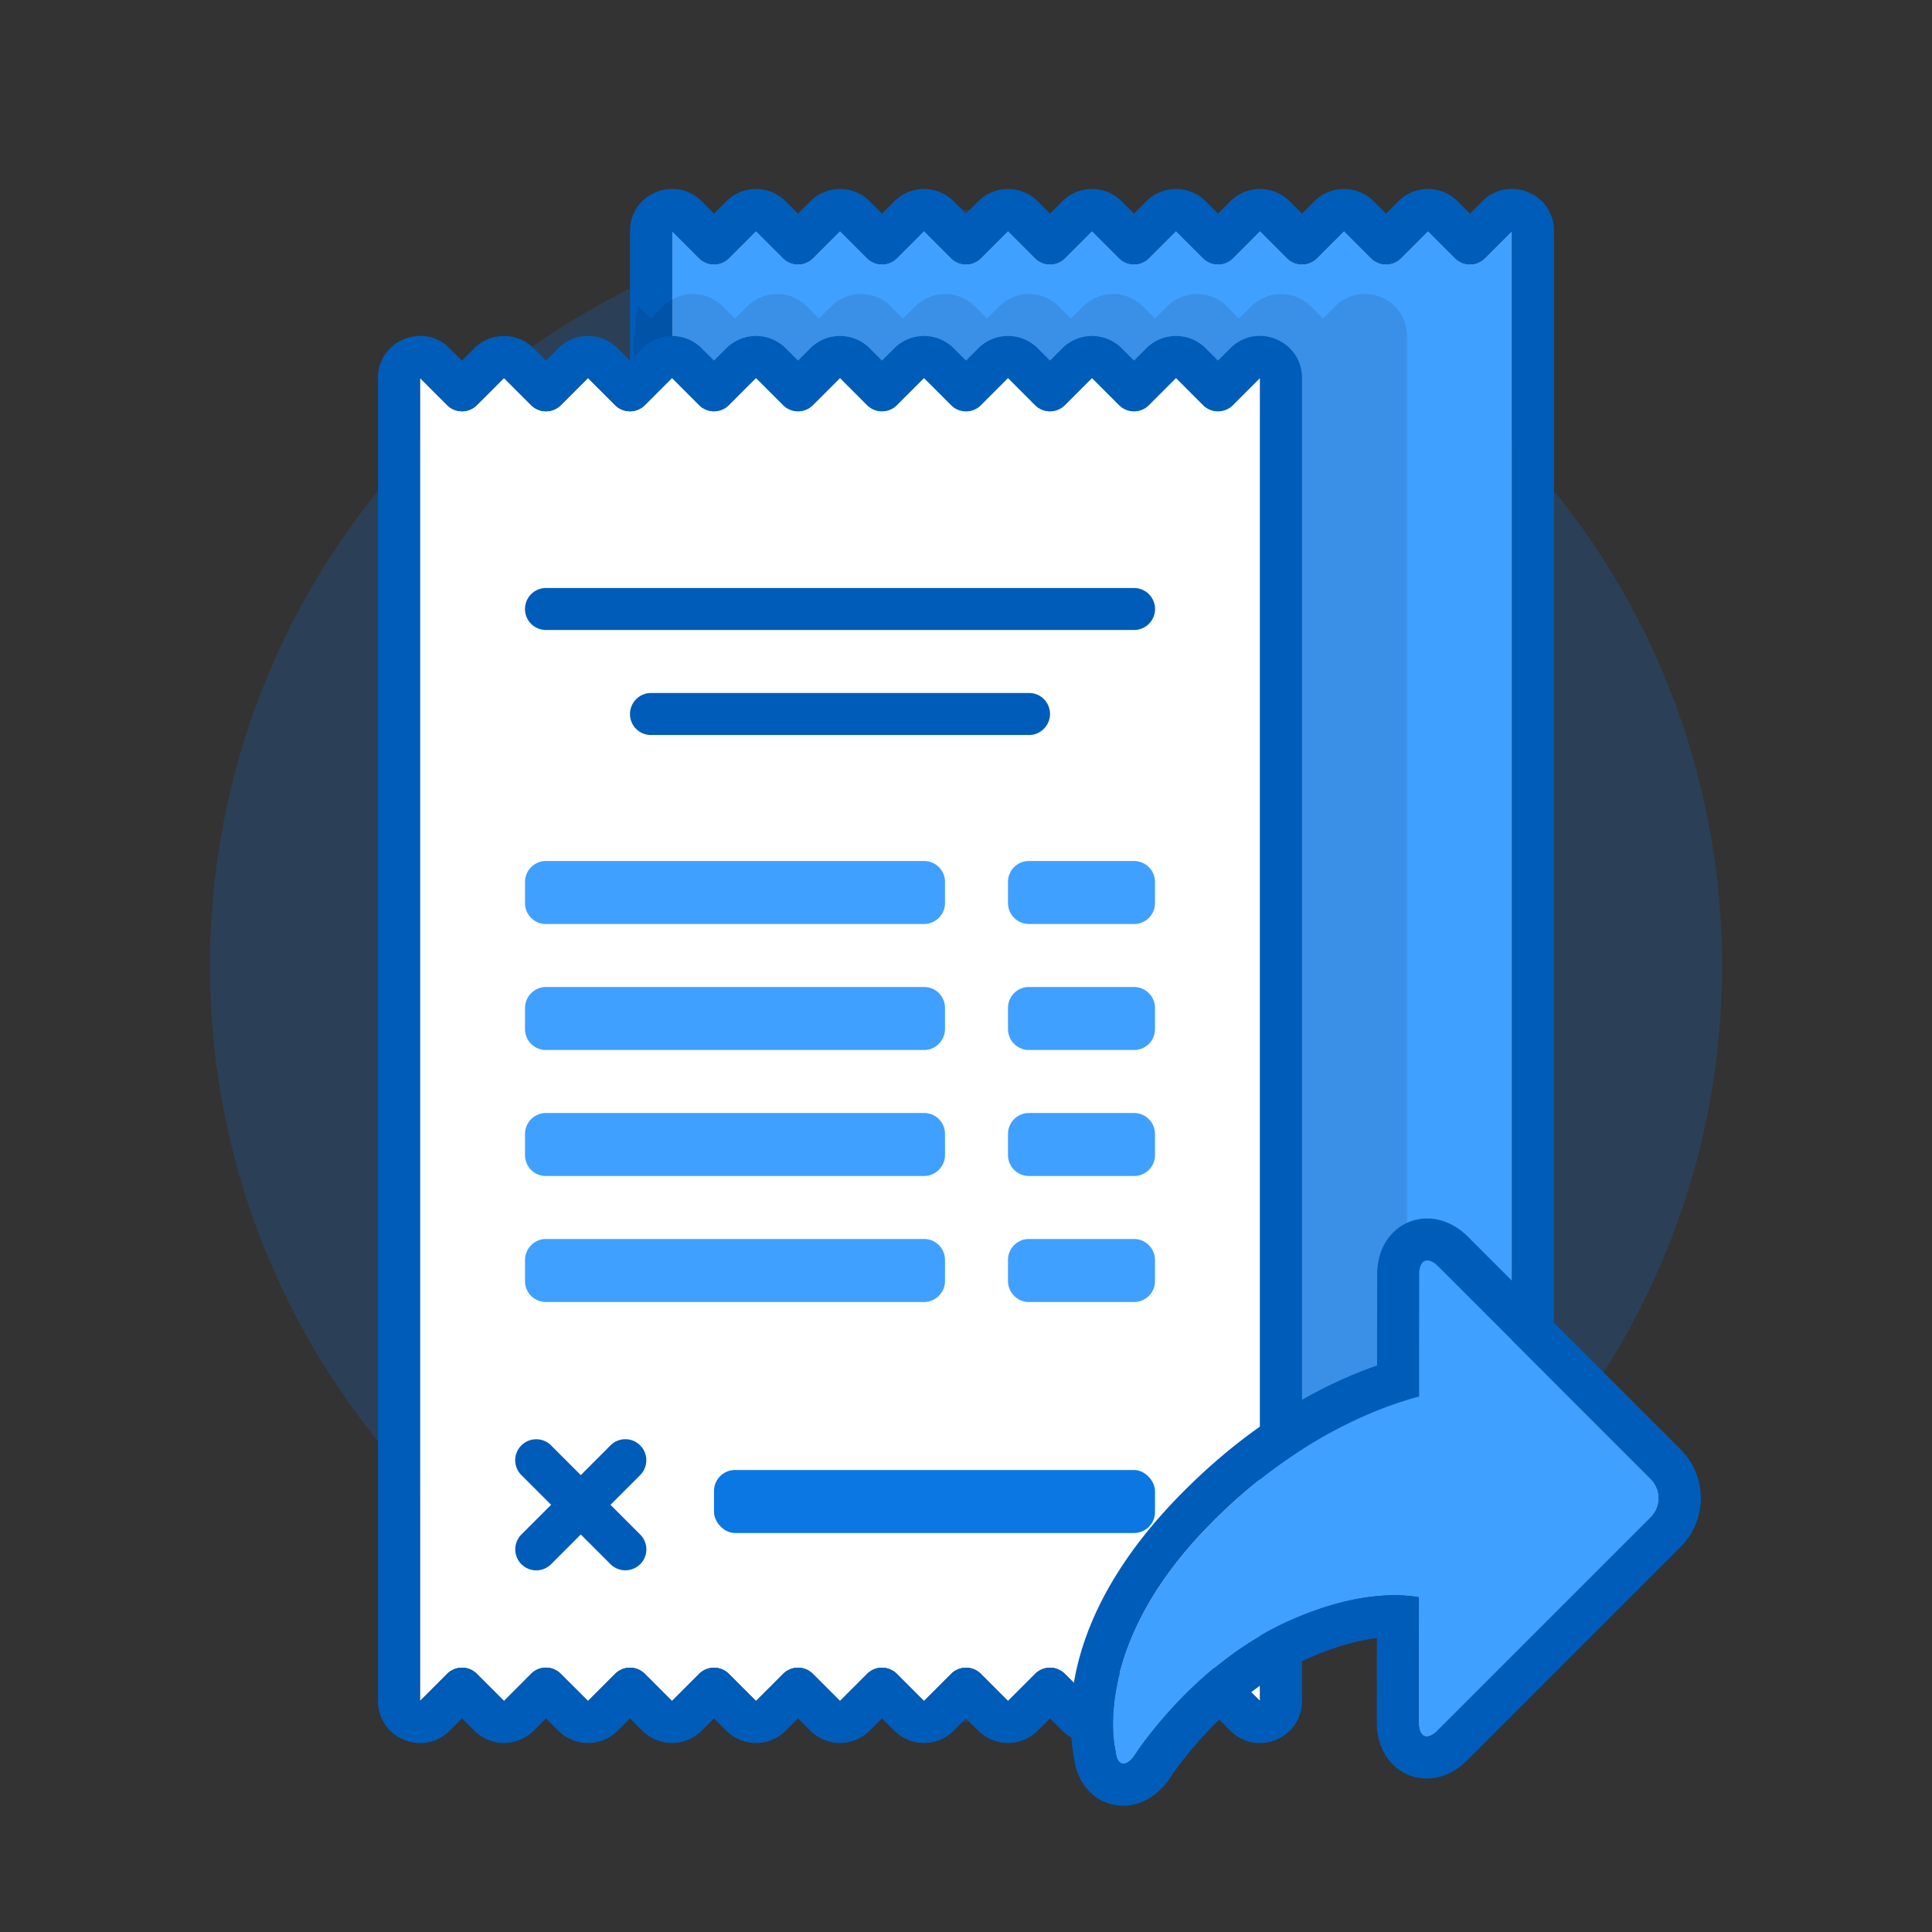 <svg xmlns="http://www.w3.org/2000/svg" width="92" height="92" class="wd-applet wd-applet-expense-links" focusable="false" role="presentation" viewBox="0 0 92 92"><rect x="0" y="0" width="92" height="92" fill="#333333" stroke="none"/><g fill="none" fill-rule="evenodd" class="wd-icon-container"><g fill="#0B77E3" fill-opacity=".2" class="animate-flood"><path d="M46 82c-19.882 0-36-16.118-36-36s16.118-36 36-36 36 16.118 36 36-16.118 36-36 36z" class="color-400-alpha-20"/></g><g class="animate-sink"><path fill="#40A0FF" d="M32 11l1.29 1.29a1 1 0 0 0 1.42 0L36 11l1.29 1.29a1 1 0 0 0 1.42 0L40 11l1.29 1.29a1 1 0 0 0 1.42 0L44 11l1.29 1.29a1 1 0 0 0 1.42 0L48 11l1.29 1.29a1 1 0 0 0 1.42 0L52 11l1.29 1.29a1 1 0 0 0 1.42 0L56 11l1.29 1.29a1 1 0 0 0 1.422 0L60 11l1.29 1.29a1 1 0 0 0 1.42 0L64 11l1.29 1.29a1 1 0 0 0 1.42 0L68 11l1.29 1.29a1 1 0 0 0 1.42 0L72 11v63l-1.29-1.29a1 1 0 0 0-1.421 0L67.999 74l-1.289-1.29a1 1 0 0 0-1.42 0L64 74l-1.29-1.29a1 1 0 0 0-1.42 0L60 74l-1.29-1.29a1 1 0 0 0-1.42 0L56 74l-1.29-1.29a1 1 0 0 0-1.42 0L52 74l-1.29-1.29a1 1 0 0 0-1.42 0L48 74l-1.29-1.29a1 1 0 0 0-1.42 0L44 74l-1.29-1.29a1 1 0 0 0-1.42 0L40 74l-1.303-1.3a.992.992 0 0 0-1.41.01L36 74l-1.29-1.29a1 1 0 0 0-1.42 0L32 74V11z" class="color-300"/><path fill="#005CB9" fill-rule="nonzero" d="M74 11v63c0 1.782-2.154 2.674-3.414 1.414L70 74.828l-.587.587a2 2 0 0 1-2.829-.001L66 74.829l-.586.585a2 2 0 0 1-2.828 0L62 74.828l-.586.586a2 2 0 0 1-2.828 0L58 74.828l-.586.586a2 2 0 0 1-2.828 0L54 74.828l-.586.586a2 2 0 0 1-2.828 0L50 74.828l-.586.586a2 2 0 0 1-2.828 0L46 74.828l-.586.586a2 2 0 0 1-2.828 0L42 74.828l-.586.586a2 2 0 0 1-2.827.002L38 74.828l-.583.585a2 2 0 0 1-2.83.001L34 74.828l-.586.586C32.154 76.674 30 75.782 30 74V11c0-1.782 2.154-2.674 3.414-1.414l.586.586.586-.586a2 2 0 0 1 2.828 0l.586.586.586-.586a2 2 0 0 1 2.828 0l.586.586.586-.586a2 2 0 0 1 2.828 0l.586.586.586-.586a2 2 0 0 1 2.828 0l.586.586.586-.586a2 2 0 0 1 2.828 0l.586.586.586-.586a2 2 0 0 1 2.827-.001l.588.587.584-.585a2 2 0 0 1 2.83-.001l.585.586.586-.586a2 2 0 0 1 2.828 0l.586.586.586-.586a2 2 0 0 1 2.828 0l.586.586.586-.586C71.846 8.326 74 9.218 74 11zm-2 0l-1.29 1.29a1 1 0 0 1-1.42 0L68 11l-1.29 1.29a1 1 0 0 1-1.42 0L64 11l-1.29 1.29a1 1 0 0 1-1.42 0L60 11l-1.288 1.29a1 1 0 0 1-1.421 0L56 11l-1.29 1.29a1 1 0 0 1-1.42 0L52 11l-1.29 1.29a1 1 0 0 1-1.42 0L48 11l-1.29 1.29a1 1 0 0 1-1.42 0L44 11l-1.29 1.29a1 1 0 0 1-1.42 0L40 11l-1.29 1.29a1 1 0 0 1-1.42 0L36 11l-1.29 1.29a1 1 0 0 1-1.42 0L32 11v63l1.29-1.29a1 1 0 0 1 1.42 0L36 74l1.287-1.29a.992.992 0 0 1 1.41-.01L40 74l1.29-1.29a1 1 0 0 1 1.42 0L44 74l1.29-1.29a1 1 0 0 1 1.42 0L48 74l1.29-1.29a1 1 0 0 1 1.42 0L52 74l1.29-1.29a1 1 0 0 1 1.42 0L56 74l1.29-1.29a1 1 0 0 1 1.42 0L60 74l1.29-1.29a1 1 0 0 1 1.42 0L64 74l1.29-1.29a1 1 0 0 1 1.42 0L68 74l1.29-1.29a1 1 0 0 1 1.422 0L72 74V11z" class="color-500"/><path fill="#000" fill-rule="nonzero" d="M30.414 14.586l.586.586.586-.586a2 2 0 0 1 2.828 0l.586.586.586-.586a2 2 0 0 1 2.828 0l.586.586.586-.586a2 2 0 0 1 2.828 0l.586.586.586-.586a2 2 0 0 1 2.828 0l.586.586.586-.586a2 2 0 0 1 2.827-.001l.588.587.584-.585a2 2 0 0 1 2.83-.001l.585.586.586-.586a2 2 0 0 1 2.828 0l.586.586.586-.586a2 2 0 0 1 2.828 0l.586.586.586-.586C64.846 13.326 67 14.218 67 16v55c0 1.782-2.154 2.674-3.414 1.414L63 71.828l-.587.587a2 2 0 0 1-2.829-.001L59 71.829l-.586.585a2 2 0 0 1-2.828 0L55 71.828l-.586.586a2 2 0 0 1-2.828 0L51 71.828l-.586.586a2 2 0 0 1-2.828 0L47 71.828l-.586.586a2 2 0 0 1-2.828 0L43 71.828l-.586.586a2 2 0 0 1-2.828 0L39 71.828l-.586.586a2 2 0 0 1-2.828 0L35 71.828l-.586.586a2 2 0 0 1-2.827.002L31 71.828l-.583.585c-.781.782-.783-58.608-.002-57.827z" class="color-shadow" opacity=".1"/></g><g class="animate-float"><path fill="#FFF" d="M2 3l1.29 1.29a1 1 0 0 0 1.42 0L6 3l1.29 1.29a1 1 0 0 0 1.42 0L10 3l1.29 1.29a1 1 0 0 0 1.42 0L14 3l1.29 1.29a1 1 0 0 0 1.42 0L18 3l1.29 1.29a1 1 0 0 0 1.42 0L22 3l1.29 1.29a1 1 0 0 0 1.42 0L26 3l1.29 1.29a1 1 0 0 0 1.422 0L30 3l1.29 1.29a1 1 0 0 0 1.42 0L34 3l1.29 1.29a1 1 0 0 0 1.42 0L38 3l1.29 1.29a1 1 0 0 0 1.42 0L42 3v63l-1.29-1.29a1 1 0 0 0-1.421 0L37.999 66l-1.289-1.29a1 1 0 0 0-1.42 0L34 66l-1.29-1.29a1 1 0 0 0-1.42 0L30 66l-1.29-1.29a1 1 0 0 0-1.42 0L26 66l-1.29-1.29a1 1 0 0 0-1.42 0L22 66l-1.29-1.29a1 1 0 0 0-1.42 0L18 66l-1.29-1.29a1 1 0 0 0-1.42 0L14 66l-1.29-1.29a1 1 0 0 0-1.42 0L10 66l-1.303-1.3a.992.992 0 0 0-1.41.01L6 66l-1.29-1.29a1 1 0 0 0-1.42 0L2 66V3z" class="color-100" transform="translate(18 15)"/><path fill="#005CB9" fill-rule="nonzero" d="M44 3v63c0 1.782-2.154 2.674-3.414 1.414L40 66.828l-.587.587a2 2 0 0 1-2.829-.001L36 66.829l-.586.585a2 2 0 0 1-2.828 0L32 66.828l-.586.586a2 2 0 0 1-2.828 0L28 66.828l-.586.586a2 2 0 0 1-2.828 0L24 66.828l-.586.586a2 2 0 0 1-2.828 0L20 66.828l-.586.586a2 2 0 0 1-2.828 0L16 66.828l-.586.586a2 2 0 0 1-2.828 0L12 66.828l-.586.586a2 2 0 0 1-2.827.002L8 66.828l-.583.585a2 2 0 0 1-2.83.001L4 66.828l-.586.586C2.154 68.674 0 67.782 0 66V3C0 1.218 2.154.326 3.414 1.586L4 2.172l.586-.586a2 2 0 0 1 2.828 0L8 2.172l.586-.586a2 2 0 0 1 2.828 0l.586.586.586-.586a2 2 0 0 1 2.828 0l.586.586.586-.586a2 2 0 0 1 2.828 0l.586.586.586-.586a2 2 0 0 1 2.828 0l.586.586.586-.586a2 2 0 0 1 2.827-.001l.588.587.584-.585a2 2 0 0 1 2.83-.001l.585.586.586-.586a2 2 0 0 1 2.828 0l.586.586.586-.586a2 2 0 0 1 2.828 0l.586.586.586-.586C41.846.326 44 1.218 44 3zm-2 0l-1.29 1.29a1 1 0 0 1-1.42 0L38 3l-1.29 1.29a1 1 0 0 1-1.42 0L34 3l-1.29 1.29a1 1 0 0 1-1.42 0L30 3l-1.288 1.29a1 1 0 0 1-1.421 0L26 3l-1.29 1.29a1 1 0 0 1-1.42 0L22 3l-1.29 1.29a1 1 0 0 1-1.42 0L18 3l-1.29 1.29a1 1 0 0 1-1.42 0L14 3l-1.29 1.29a1 1 0 0 1-1.42 0L10 3 8.71 4.29a1 1 0 0 1-1.42 0L6 3 4.71 4.29a1 1 0 0 1-1.42 0L2 3v63l1.29-1.29a1 1 0 0 1 1.42 0L6 66l1.287-1.29a.992.992 0 0 1 1.41-.01L10 66l1.29-1.29a1 1 0 0 1 1.42 0L14 66l1.29-1.29a1 1 0 0 1 1.42 0L18 66l1.29-1.29a1 1 0 0 1 1.42 0L22 66l1.29-1.29a1 1 0 0 1 1.42 0L26 66l1.29-1.29a1 1 0 0 1 1.42 0L30 66l1.29-1.29a1 1 0 0 1 1.42 0L34 66l1.29-1.29a1 1 0 0 1 1.42 0L38 66l1.29-1.29a1 1 0 0 1 1.422 0L42 66V3z" class="color-500" transform="translate(18 15)"/><path fill="#005CB9" d="M8.243 56.657l-1.417 1.416a1.003 1.003 0 0 0 .002 1.412.996.996 0 0 0 1.413.002l1.416-1.416 1.416 1.416a1.003 1.003 0 0 0 1.412-.002.996.996 0 0 0 .002-1.412l-1.416-1.416 1.416-1.416a1.003 1.003 0 0 0-.002-1.413.996.996 0 0 0-1.412-.002l-1.416 1.417-1.416-1.417a1.003 1.003 0 0 0-1.413.002.996.996 0 0 0-.002 1.413l1.417 1.416z" class="color-500" transform="translate(18 15)"/><rect width="21" height="3" x="16" y="55" fill="#0B77E3" class="color-400" rx="1" transform="translate(18 15)"/><path fill="#40A0FF" d="M7 26.999c0-.552.455-.999.992-.999h18.016c.548 0 .992.443.992.999v1.002c0 .552-.455.999-.992.999H7.992A.992.992 0 0 1 7 28.001v-1.002zm23 0A.994.994 0 0 1 31.003 26h4.994a.998.998 0 0 1 1.003.999v1.002a.994.994 0 0 1-1.003.999h-4.994A.998.998 0 0 1 30 28.001v-1.002zm-23 6c0-.552.455-.999.992-.999h18.016c.548 0 .992.443.992.999v1.002c0 .552-.455.999-.992.999H7.992A.992.992 0 0 1 7 34.001v-1.002zm23 0A.994.994 0 0 1 31.003 32h4.994a.998.998 0 0 1 1.003.999v1.002a.994.994 0 0 1-1.003.999h-4.994A.998.998 0 0 1 30 34.001v-1.002zm-23 6c0-.552.455-.999.992-.999h18.016c.548 0 .992.443.992.999v1.002c0 .552-.455.999-.992.999H7.992A.992.992 0 0 1 7 40.001v-1.002zm23 0A.994.994 0 0 1 31.003 38h4.994a.998.998 0 0 1 1.003.999v1.002a.994.994 0 0 1-1.003.999h-4.994A.998.998 0 0 1 30 40.001v-1.002zm-23 6c0-.552.455-.999.992-.999h18.016c.548 0 .992.443.992.999v1.002c0 .552-.455.999-.992.999H7.992A.992.992 0 0 1 7 46.001v-1.002zm23 0A.994.994 0 0 1 31.003 44h4.994a.998.998 0 0 1 1.003.999v1.002a.994.994 0 0 1-1.003.999h-4.994A.998.998 0 0 1 30 46.001v-1.002z" class="color-300" transform="translate(18 15)"/><path fill="#005CB9" d="M7 14a1 1 0 0 1 .998-1h28.004a1 1 0 1 1 0 2H7.998A.997.997 0 0 1 7 14zm5 5c0-.552.455-1 .992-1h18.016c.548 0 .992.444.992 1 0 .552-.455 1-.992 1H12.992A.993.993 0 0 1 12 19z" class="color-500" transform="translate(18 15)"/></g><g class="animate-float-right"><path fill="#40A0FF" d="M67.566 76.061l-.006 5.958c0 .718.402.883.898.386L78.623 72.24a1.286 1.286 0 0 0-.008-1.806L68.49 60.307c-.497-.496-.908-.332-.909.378l-.005 5.817c-1.645.428-6.018 1.922-10.29 6.436-5.404 5.712-4.163 10.452-4.163 10.452.057.7.481.8.893.22 0 0 2.706-4.29 7.229-6.361 3.151-1.444 5.305-1.367 6.322-1.188z" class="color-300"/><path fill="#005CB9" fill-rule="nonzero" d="M69.903 58.893l10.126 10.126a3.286 3.286 0 0 1 .009 4.635L69.872 83.82c-1.765 1.765-4.314.686-4.312-1.803l.004-4.011c-.971.114-2.132.44-3.487 1.061-1.217.557-2.377 1.346-3.461 2.31a18.61 18.61 0 0 0-2.186 2.314 12.5 12.5 0 0 0-.723.987l-.062.092c-1.44 2.024-4.182 1.41-4.499-1.051a6.12 6.12 0 0 1-.066-.39c-.466-3.337.723-7.507 4.753-11.765 3.192-3.373 6.599-5.444 9.743-6.542l.004-4.339c.002-2.491 2.568-3.545 4.323-1.79zm-2.323 1.792l-.005 5.817c-1.645.428-6.018 1.922-10.29 6.436-5.404 5.712-4.163 10.452-4.163 10.452.057.7.481.8.893.22 0 0 2.706-4.29 7.229-6.361 3.151-1.444 5.305-1.367 6.322-1.188l-.006 5.958c0 .718.402.883.898.386L78.623 72.24a1.286 1.286 0 0 0-.008-1.806L68.49 60.307c-.497-.496-.908-.332-.909.378z" class="color-500"/></g></g></svg>